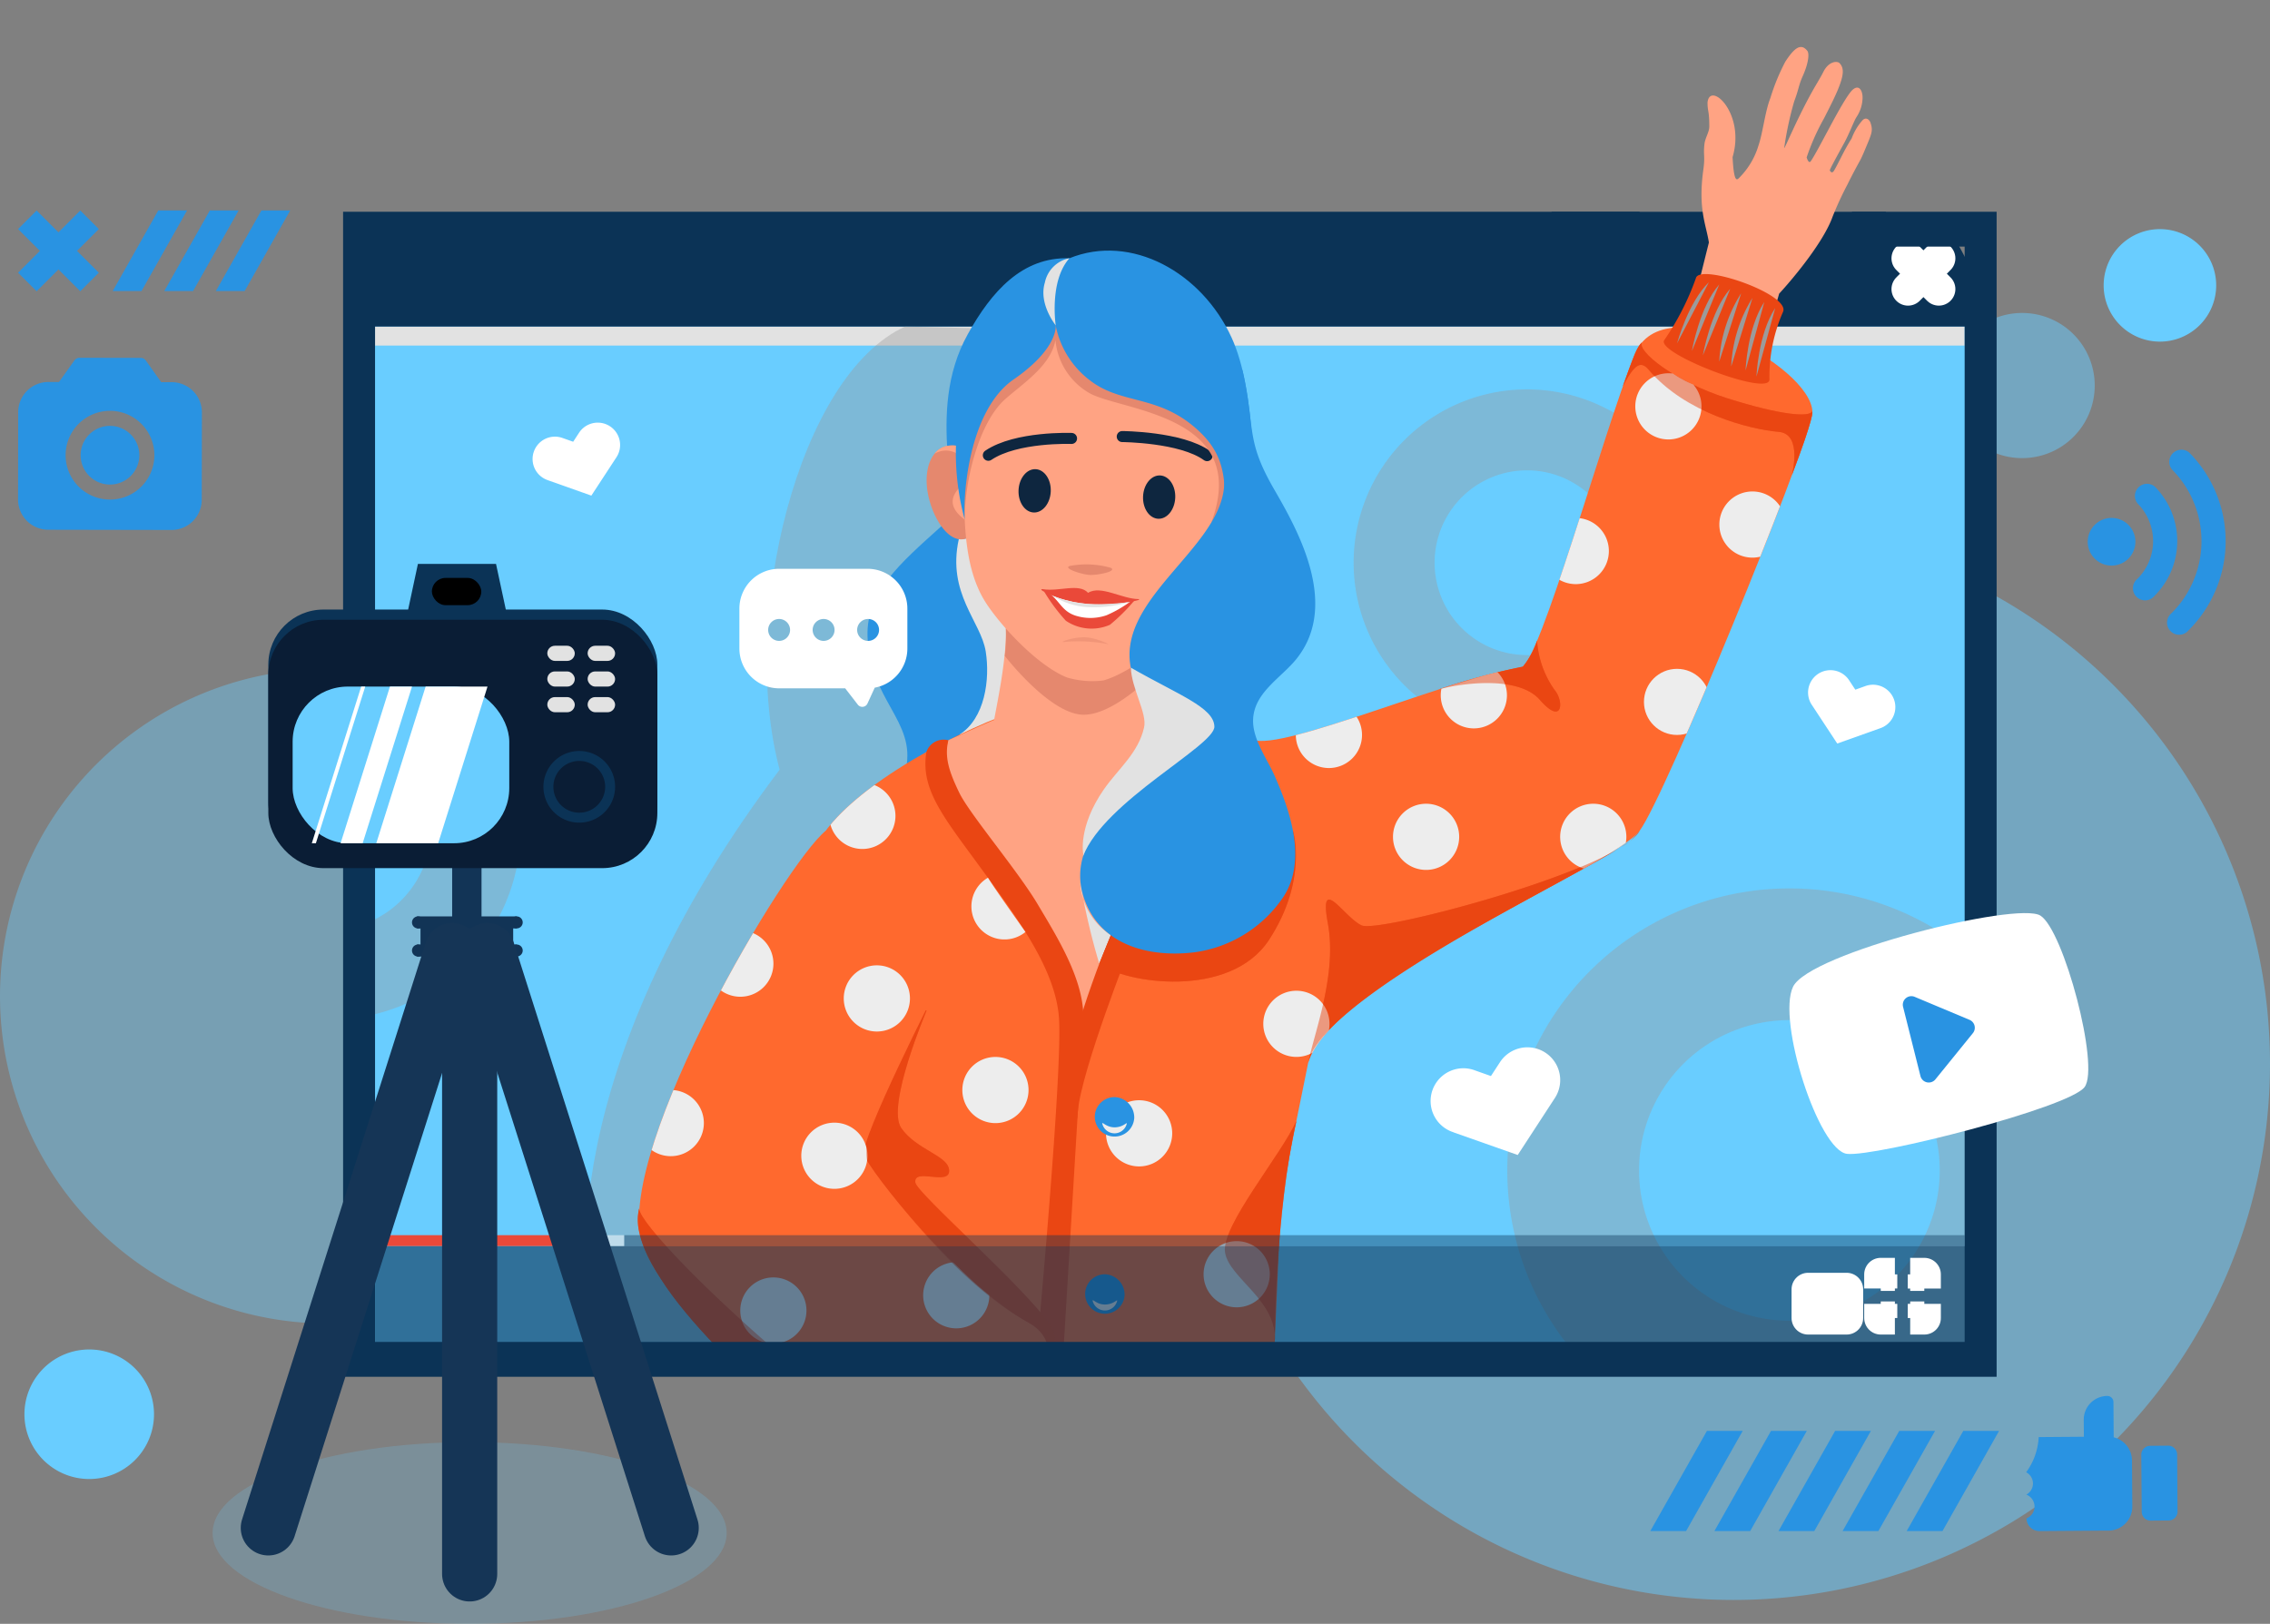 <svg xmlns="http://www.w3.org/2000/svg" xmlns:xlink="http://www.w3.org/1999/xlink" width="205.779" height="147.241" viewBox="0 0 205.779 147.241">
  <rect x="0" y="0" width="205.779" height="147.241" fill="#808080" stroke="none"/>
  <defs>
    <clipPath id="clip-path">
      <path id="Trazado_123237" data-name="Trazado 123237" d="M314.532,24.779H167.783l-.746,123.259h146.75Z" transform="translate(-167.037 -24.779)" fill="none"/>
    </clipPath>
    <clipPath id="clip-path-2">
      <path id="Trazado_123221" data-name="Trazado 123221" d="M331.567,114.764c-2.8,7-8.619,28.057-10.27,28.332-6.147.826-21.727,7.628-24.3,6.527l.79,4.638a54.613,54.613,0,0,0-10.718-6.657l-11.742-.517c-5.483,1.944-13.841,6.442-17.053,10.8h0c-3.729,3.012-18.751,28.495-16.745,36.949,1.713,7.218,20.524,22.51,23.367,23.245,3.249.839,10.163-4.632,12.655-9.477,10.424.5,21.244-.329,21.355-2.846.142-3.221.293-6.65.555-12.572.116-2.666,1.357-8.339,2.538-14.225,2.193-7.494,27.666-17.832,30.052-21.074s14.776-33.705,15.62-37.6S334.241,108.077,331.567,114.764Z" transform="translate(-241.349 -112.246)" fill="none"/>
    </clipPath>
  </defs>
  <g id="Grupo_95684" data-name="Grupo 95684" transform="translate(-70.688 -24.779)">
    <g id="Grupo_95265" data-name="Grupo 95265" transform="translate(70.688 43.861)">
      <path id="Trazado_123128" data-name="Trazado 123128" d="M439.055,165.692a48.621,48.621,0,1,0,48.621,48.62A48.621,48.621,0,0,0,439.055,165.692Z" transform="translate(-281.897 -136.941)" fill="#69cdff" opacity="0.5"/>
      <path id="Trazado_123129" data-name="Trazado 123129" d="M604.488,114.957a6.582,6.582,0,1,1-6.582-6.582A6.582,6.582,0,0,1,604.488,114.957Z" transform="translate(-414.597 -99.08)" fill="#69cdff" opacity="0.5"/>
      <path id="Trazado_123130" data-name="Trazado 123130" d="M88.958,391.129a5.873,5.873,0,1,1-5.873-5.873A5.873,5.873,0,0,1,88.958,391.129Z" transform="translate(-74.997 -281.975)" fill="#69cdff"/>
      <path id="Trazado_123131" data-name="Trazado 123131" d="M642.676,91.076a5.1,5.1,0,1,1-5.1-5.1A5.1,5.1,0,0,1,642.676,91.076Z" transform="translate(-441.776 -84.282)" fill="#69cdff"/>
      <path id="Trazado_123132" data-name="Trazado 123132" d="M99.584,203.446a29.681,29.681,0,1,0,30.456,28.885A29.681,29.681,0,0,0,99.584,203.446Z" transform="translate(-70.688 -161.873)" fill="#69cdff" opacity="0.4"/>
      <g id="Grupo_95257" data-name="Grupo 95257" transform="translate(10.219)">
        <path id="Trazado_123133" data-name="Trazado 123133" d="M103.4,88.3h-2.61l4.13-7.311h2.61Z" transform="translate(-100.791 -80.993)" fill="#2993e2"/>
        <path id="Trazado_123134" data-name="Trazado 123134" d="M117.174,88.3h-2.61l4.13-7.311h2.61Z" transform="translate(-109.889 -80.993)" fill="#2993e2"/>
        <path id="Trazado_123135" data-name="Trazado 123135" d="M130.946,88.3h-2.61l4.13-7.311h2.61Z" transform="translate(-118.986 -80.993)" fill="#2993e2"/>
      </g>
      <g id="Grupo_95258" data-name="Grupo 95258" transform="translate(149.603 110.661)">
        <path id="Trazado_123136" data-name="Trazado 123136" d="M514.657,416.083h-3.244L516.546,407h3.244Z" transform="translate(-511.413 -406.998)" fill="#2993e2"/>
        <path id="Trazado_123137" data-name="Trazado 123137" d="M531.774,416.083H528.53L533.663,407h3.244Z" transform="translate(-522.72 -406.998)" fill="#2993e2"/>
        <path id="Trazado_123138" data-name="Trazado 123138" d="M548.891,416.083h-3.244L550.779,407h3.244Z" transform="translate(-534.026 -406.998)" fill="#2993e2"/>
        <path id="Trazado_123139" data-name="Trazado 123139" d="M566.008,416.083h-3.244L567.9,407h3.245Z" transform="translate(-545.333 -406.998)" fill="#2993e2"/>
        <path id="Trazado_123140" data-name="Trazado 123140" d="M583.126,416.083h-3.245L585.013,407h3.244Z" transform="translate(-556.64 -406.998)" fill="#2993e2"/>
      </g>
      <rect id="Rectángulo_35222" data-name="Rectángulo 35222" width="7.977" height="2.379" transform="translate(1.637 5.646) rotate(-45.003)" fill="#2993e2"/>
      <rect id="Rectángulo_35223" data-name="Rectángulo 35223" width="2.379" height="7.977" transform="matrix(0.707, -0.707, 0.707, 0.707, 1.637, 1.688)" fill="#2993e2"/>
      <g id="Grupo_95260" data-name="Grupo 95260" transform="translate(189.256 21.631)">
        <g id="Grupo_95259" data-name="Grupo 95259">
          <path id="Trazado_123141" data-name="Trazado 123141" d="M642.448,154.145a1.1,1.1,0,0,0-1.556,1.543,4.825,4.825,0,0,1-.028,6.816,1.1,1.1,0,1,0,1.542,1.555A7.019,7.019,0,0,0,642.448,154.145Z" transform="translate(-636.362 -150.731)" fill="#2993e2"/>
          <path id="Trazado_123142" data-name="Trazado 123142" d="M651.511,161.162a11.414,11.414,0,0,0,.067-16.122,1.1,1.1,0,0,0-1.556,1.543,9.22,9.22,0,0,1-.054,13.024,1.1,1.1,0,1,0,1.542,1.555Z" transform="translate(-642.376 -144.716)" fill="#2993e2"/>
          <path id="Trazado_123143" data-name="Trazado 123143" d="M631.927,163.766a2.161,2.161,0,1,0-.013,3.057A2.165,2.165,0,0,0,631.927,163.766Z" transform="translate(-628.232 -156.878)" fill="#2993e2"/>
        </g>
      </g>
      <g id="Grupo_95263" data-name="Grupo 95263" transform="translate(1.637 13.356)">
        <g id="Grupo_95262" data-name="Grupo 95262">
          <g id="Grupo_95261" data-name="Grupo 95261">
            <path id="Trazado_123144" data-name="Trazado 123144" d="M89.451,122.556l-.965,0L87.1,120.6a.581.581,0,0,0-.475-.247l-5.535-.011a.586.586,0,0,0-.477.245l-1.39,1.951-.966,0a2.738,2.738,0,0,0-2.735,2.725L75.51,133.2a2.739,2.739,0,0,0,2.725,2.735l11.191.021a2.738,2.738,0,0,0,2.735-2.724l.015-7.941A2.738,2.738,0,0,0,89.451,122.556ZM83.836,133.2a4.023,4.023,0,1,1,4.031-4.016A4.023,4.023,0,0,1,83.836,133.2Z" transform="translate(-75.51 -120.34)" fill="#2993e2"/>
            <path id="Trazado_123145" data-name="Trazado 123145" d="M94.889,138.54a2.66,2.66,0,1,0,2.654,2.664A2.659,2.659,0,0,0,94.889,138.54Z" transform="translate(-86.55 -132.362)" fill="#2993e2"/>
          </g>
        </g>
      </g>
      <g id="Grupo_95264" data-name="Grupo 95264" transform="translate(183.658 107.494)">
        <path id="Trazado_123146" data-name="Trazado 123146" d="M619.691,401.42l-.023-3.2a.556.556,0,0,0-.56-.551,2.148,2.148,0,0,0-2.132,2.165l.012,1.534-3.518.026-.579,0a5.875,5.875,0,0,1-1.135,3.195,1.148,1.148,0,0,1,.015,2.027,1.156,1.156,0,0,1,.016,2.153,1.159,1.159,0,0,0,1.167,1.149l.579,0,5.213-.038.476,0a2.172,2.172,0,0,0,2.157-2.188l-.03-4.18A2.168,2.168,0,0,0,619.691,401.42Z" transform="translate(-611.739 -397.668)" fill="#2993e2"/>
        <path id="Trazado_123147" data-name="Trazado 123147" d="M644.965,410.955l-1.634.012a.808.808,0,0,0-.8.813l.038,5.171a.808.808,0,0,0,.813.8l1.635-.013a.806.806,0,0,0,.8-.812l-.038-5.172A.807.807,0,0,0,644.965,410.955Z" transform="translate(-632.077 -406.445)" fill="#2993e2"/>
      </g>
    </g>
    <g id="Grupo_95284" data-name="Grupo 95284" transform="translate(101.79 24.779)">
      <rect id="Rectángulo_35224" data-name="Rectángulo 35224" width="146.567" height="96.163" transform="translate(1.615 27.097)" fill="#69cdff"/>
      <rect id="Rectángulo_35225" data-name="Rectángulo 35225" width="144.101" height="1.726" transform="translate(2.897 29.608)" fill="#e2e2e2" style="mix-blend-mode: multiply;isolation: isolate"/>
      <rect id="Rectángulo_35226" data-name="Rectángulo 35226" width="30.295" height="3.161" transform="translate(109.559 19.203)" fill="#0b3356"/>
      <path id="Trazado_123148" data-name="Trazado 123148" d="M314.342,89.785l-2.766-5.137H171.1l-2.963,2.673v6.613H314.342Z" transform="translate(-166.16 -64.326)" fill="#0b3356"/>
      <g id="Grupo_95266" data-name="Grupo 95266" transform="translate(141.864 23.422)">
        <line id="Línea_191" data-name="Línea 191" x2="2.792" y2="2.79" transform="translate(0 0)" fill="none" stroke="#fff" stroke-linecap="round" stroke-miterlimit="10" stroke-width="3"/>
        <line id="Línea_192" data-name="Línea 192" x1="2.792" y2="2.791" fill="none" stroke="#fff" stroke-linecap="round" stroke-miterlimit="10" stroke-width="3"/>
      </g>
      <g id="Grupo_95272" data-name="Grupo 95272" transform="translate(1.603)">
        <g id="Grupo_95271" data-name="Grupo 95271" clip-path="url(#clip-path)">
          <path id="Trazado_123149" data-name="Trazado 123149" d="M498.789,262.1a25.574,25.574,0,1,0,25.575,25.574A25.574,25.574,0,0,0,498.789,262.1Zm0,39.2a13.629,13.629,0,1,1,13.63-13.629A13.629,13.629,0,0,1,498.789,301.306Z" transform="translate(-369.284 -181.544)" fill="#9b9b9b" opacity="0.4" style="mix-blend-mode: color-burn;isolation: isolate"/>
          <path id="Trazado_123150" data-name="Trazado 123150" d="M447.9,128.794a15.715,15.715,0,1,0,15.715,15.715A15.715,15.715,0,0,0,447.9,128.794Zm0,24.09a8.375,8.375,0,1,1,8.375-8.375A8.375,8.375,0,0,1,447.9,152.884Z" transform="translate(-342.182 -93.487)" fill="#9b9b9b" opacity="0.4" style="mix-blend-mode: color-burn;isolation: isolate"/>
          <path id="Trazado_123151" data-name="Trazado 123151" d="M124.708,194.742A17.387,17.387,0,1,0,142.1,212.129,17.387,17.387,0,0,0,124.708,194.742Zm0,26.653a9.266,9.266,0,1,1,9.266-9.267A9.267,9.267,0,0,1,124.708,221.4Z" transform="translate(-127.591 -137.049)" fill="#9b9b9b" opacity="0.4" style="mix-blend-mode: color-burn;isolation: isolate"/>
          <path id="Trazado_123152" data-name="Trazado 123152" d="M228.367,204.076c-2.831-7.291-2.227-27.329,16.322-51.89-3.69-13.8,1.692-35.795,11.384-40.181l16.9.409s16.9,48.348,13.423,91.662Z" transform="translate(-206.719 -82.397)" fill="#9b9b9b" opacity="0.4" style="mix-blend-mode: color-burn;isolation: isolate"/>
          <g id="Grupo_95270" data-name="Grupo 95270" transform="translate(25.109 4.262)">
            <path id="Trazado_123153" data-name="Trazado 123153" d="M519.92,55.062c-.259-1.661-1-3.033-.5-6.629.171-1.226-.022-1.3.1-2.315.064-.542.436-1.072.437-1.564,0-1.517-.172-1.369-.159-2.217.248-1.922,3.443,1.023,2.269,4.983.108,2.151.349,2.114.542,1.935a6.961,6.961,0,0,0,1.819-3.032c.369-1.065.6-3.1,1.061-4.245a18.936,18.936,0,0,1,1.363-3.32c.728-1.108,1.372-1.77,1.994-.968.192.247.1,1.134-.421,2.287-.385.86-.357,1.2-.771,2.283a30.7,30.7,0,0,0-.91,4.245c.06.038,1.041-2.383,2.383-4.845.492-.9.892-1.51,1.173-2.075.482-.965,1.255-1,1.46-.787.443.459.394,1.1-.161,2.44-.308.741-.777,1.651-1.238,2.56a20.684,20.684,0,0,0-1.581,3.552c.013.017.18.643.39.325.768-1.161,2.56-4.9,3.547-6.2.716-.939,1.169-.264,1.131.543a3.254,3.254,0,0,1-.562,1.694c-.221.349-.656,1.519-1.1,2.324-.569,1.033-1.326,2.415-1.305,2.48,0,.015.171.39.389.021.4-.669.915-1.861,1.592-2.911a5.181,5.181,0,0,1,.988-1.653c.336-.333.635-.013.714.216.221.646.141.924-.218,1.793-.282.68-.542,1.313-.7,1.6-.342.613-.868,1.606-1.16,2.211a30.148,30.148,0,0,0-1.35,2.924c-.78,2.195-3.348,5.353-4.851,6.989-.343,1.293-3.346,11.2-3.346,11.2s-7.257.342-6.646-1.68S519.206,57.92,519.92,55.062Z" transform="translate(-422.82 -37.336)" fill="#ffa383"/>
            <path id="Trazado_123154" data-name="Trazado 123154" d="M405.3,149.623c2.569,1.1,18.148-5.7,24.3-6.527,1.651-.275,7.471-21.336,10.27-28.332,2.674-6.687,16.949,1.633,16.108,5.516s-13.235,34.36-15.62,37.6S412.49,171.464,410.3,178.958" transform="translate(-349.531 -86.819)" fill="#ff692e"/>
            <path id="Trazado_123155" data-name="Trazado 123155" d="M515.042,104a24.018,24.018,0,0,0,2.876-5.627c.306-1.407,8.658,1.478,7.893,3.068a14.623,14.623,0,0,0-1.225,6.107C524.631,109.172,514.309,105.18,515.042,104Z" transform="translate(-421.998 -77.408)" fill="#ea4613"/>
            <path id="Trazado_123156" data-name="Trazado 123156" d="M539.769,113.274s.138-3.843,1.7-6.216" transform="translate(-438.356 -83.391)" fill="#9b9b9b" style="mix-blend-mode: color-burn;isolation: isolate"/>
            <path id="Trazado_123157" data-name="Trazado 123157" d="M536.855,111.652s.138-3.842,1.7-6.217" transform="translate(-436.431 -82.319)" fill="#9b9b9b" style="mix-blend-mode: color-burn;isolation: isolate"/>
            <path id="Trazado_123158" data-name="Trazado 123158" d="M533.024,110.571a12.8,12.8,0,0,1,1.926-6.216" transform="translate(-433.9 -81.606)" fill="#9b9b9b" style="mix-blend-mode: color-burn;isolation: isolate"/>
            <path id="Trazado_123159" data-name="Trazado 123159" d="M529.824,109.316a12.8,12.8,0,0,1,1.989-6.2" transform="translate(-431.786 -80.789)" fill="#9b9b9b" style="mix-blend-mode: color-burn;isolation: isolate"/>
            <path id="Trazado_123160" data-name="Trazado 123160" d="M525.456,107.954s.688-4.014,2.477-6.033" transform="translate(-428.901 -79.998)" fill="#9b9b9b" style="mix-blend-mode: color-burn;isolation: isolate"/>
            <path id="Trazado_123161" data-name="Trazado 123161" d="M522.524,106.806s.689-4.015,2.478-6.033" transform="translate(-426.964 -79.24)" fill="#9b9b9b" style="mix-blend-mode: color-burn;isolation: isolate"/>
            <path id="Trazado_123162" data-name="Trazado 123162" d="M518.549,105.717s1.01-3.739,2.89-5.551" transform="translate(-424.339 -78.839)" fill="#9b9b9b" style="mix-blend-mode: color-burn;isolation: isolate"/>
            <path id="Trazado_123163" data-name="Trazado 123163" d="M337.235,139.282c-2-4.765,2.561-29.957-1.868-39.66-2.705-5.925-9.1-9.481-14.709-7.205-4.295-.135-7.074,3.038-9.205,6.874-4.047,7.287-.1,15.355-2.4,17.424-3.782,3.4-6.8,6-6.695,9.941.16,5.837,4.394,7.689,3.487,12.045C303.281,151.007,337.235,139.282,337.235,139.282Z" transform="translate(-281.53 -73.261)" fill="#2993e2"/>
            <path id="Trazado_123164" data-name="Trazado 123164" d="M326.3,168.19c-1.081,4.924,2.012,7.452,2.442,10.171.4,2.521-.052,6.088-2.425,7.572l5.02-1.072,1.371-10.482-3.589-6.519Z" transform="translate(-297.199 -123.554)" fill="#e2e2e2" style="mix-blend-mode: multiply;isolation: isolate"/>
            <path id="Trazado_123165" data-name="Trazado 123165" d="M317.034,215.4c5.938,2.715,15.207,8.954,16.832,13.918s-4.181,25.737-4.441,31.659-.413,9.351-.555,12.572c-.216,4.883-40.712,3.411-40.483-1.784.142-3.221.293-6.649.554-12.572s-3.7-27.125-1.641-31.927,11.837-10.2,17.991-12.384Z" transform="translate(-271.194 -154.617)" fill="#ff692e"/>
            <path id="Trazado_123166" data-name="Trazado 123166" d="M395.925,151.077c-.42,2.352-2.388,5.3-4.1,4.313a3.908,3.908,0,0,1-2.1-4.434,4.082,4.082,0,0,1,3.606-3.755C395.368,146.882,396.341,148.724,395.925,151.077Z" transform="translate(-339.181 -109.884)" fill="#e5886e"/>
            <path id="Trazado_123167" data-name="Trazado 123167" d="M401,148.041a1.976,1.976,0,0,0-3.041.924l.292-1.668a2.689,2.689,0,0,1,1.437-.12A1.849,1.849,0,0,1,401,148.041Z" transform="translate(-344.681 -109.86)" fill="#ffa383"/>
            <path id="Trazado_123168" data-name="Trazado 123168" d="M318.176,147.493c.21,2.38,1.912,5.495,3.71,4.658a3.909,3.909,0,0,0,2.483-4.232,4.082,4.082,0,0,0-3.261-4.057C319.1,143.364,317.967,145.113,318.176,147.493Z" transform="translate(-291.965 -107.646)" fill="#e5886e"/>
            <path id="Trazado_123169" data-name="Trazado 123169" d="M320.256,144.521a1.977,1.977,0,0,1,2.95,1.188l-.144-1.687a2.7,2.7,0,0,0-1.422-.245A1.847,1.847,0,0,0,320.256,144.521Z" transform="translate(-293.356 -107.635)" fill="#ffa383"/>
            <path id="Trazado_123170" data-name="Trazado 123170" d="M328.59,188.141c.631,2.622-.659,8.391-.9,9.836-.54.2-4.157,1.835-4.157,1.835-1.031,3.562,1.911,6.419,4.661,10.169,3.112,4.244,6.7,10.388,6.432,15.164l1.146.051c2.613-9.938,9.043-22.123,7.538-26.412a22.117,22.117,0,0,1-.124-9.686Z" transform="translate(-295.384 -136.951)" fill="#ffa383"/>
            <path id="Trazado_123171" data-name="Trazado 123171" d="M339.121,190.918a14.861,14.861,0,0,1-.092,2.484s4.009,5.2,7.03,5.329,7.088-4.326,7.088-4.326.072-3.1.268-4.39Z" transform="translate(-305.756 -138.189)" fill="#e5886e"/>
            <path id="Trazado_123172" data-name="Trazado 123172" d="M352.548,117.217a11.938,11.938,0,1,1-23.854-1.051c.389-8.843,5.916-12.86,12.5-12.57S352.928,108.559,352.548,117.217Z" transform="translate(-298.922 -81.094)" fill="#ffa383"/>
            <path id="Trazado_123173" data-name="Trazado 123173" d="M352.23,141.707c-.281,6.379-.517,11.719-3.1,15.08-1.558,2.024-5.52,5.447-8.315,6.235a8.045,8.045,0,0,1-3.32-.276c-2.692-1.089-6.043-4.742-7.355-6.8-2.278-3.575-2.043-8.915-1.762-15.294" transform="translate(-298.604 -105.585)" fill="#ffa383"/>
            <path id="Trazado_123174" data-name="Trazado 123174" d="M378.864,153.8c-.048,1.083-.739,1.935-1.544,1.9s-1.42-.945-1.373-2.028.738-1.936,1.546-1.9S378.911,152.712,378.864,153.8Z" transform="translate(-330.141 -112.924)" fill="#0e263f"/>
            <path id="Trazado_123175" data-name="Trazado 123175" d="M345.613,152.132c-.048,1.084-.741,1.935-1.547,1.9s-1.42-.945-1.372-2.028.74-1.936,1.545-1.9S345.661,151.047,345.613,152.132Z" transform="translate(-308.175 -111.824)" fill="#0e263f"/>
            <path id="Trazado_123176" data-name="Trazado 123176" d="M370.393,141.4s5.345.027,7.693,1.732" transform="translate(-326.474 -106.077)" fill="none" stroke="#0e263f" stroke-linecap="round" stroke-miterlimit="10" stroke-width="1"/>
            <path id="Trazado_123177" data-name="Trazado 123177" d="M342.173,141.884s-5-.19-7.543,1.527" transform="translate(-302.85 -106.391)" fill="none" stroke="#0e263f" stroke-linecap="round" stroke-miterlimit="10" stroke-width="1"/>
            <path id="Trazado_123178" data-name="Trazado 123178" d="M356.065,175.7a8.039,8.039,0,0,1,3.771.166c.575.337-1.278.67-1.917.642S355.5,175.944,356.065,175.7Z" transform="translate(-316.937 -128.636)" fill="#e5886e"/>
            <path id="Trazado_123179" data-name="Trazado 123179" d="M358.428,195.6a14.289,14.289,0,0,0-3.82-.168c-.614.081.805-.473,1.916-.424C357.539,195.052,359.011,195.754,358.428,195.6Z" transform="translate(-315.949 -141.484)" fill="#e5886e" opacity="0.5"/>
            <path id="Trazado_123180" data-name="Trazado 123180" d="M350.38,183.151a19.169,19.169,0,0,0,7.309.623c.27-.02.151.021-.117.329a4.934,4.934,0,0,1-3.687,1.948c-1.788-.093-3.323-2.326-3.711-2.972C350.025,182.831,350.174,183.079,350.38,183.151Z" transform="translate(-313.078 -133.536)" fill="#fff"/>
            <path id="Trazado_123181" data-name="Trazado 123181" d="M326.2,156.54c-.9-.665-1.462-1.5-.8-2.495a3.559,3.559,0,0,1,.735-.775c1.654-1.344.793,1.668.793,1.668Z" transform="translate(-296.563 -113.689)" fill="#ffa383"/>
            <path id="Trazado_123182" data-name="Trazado 123182" d="M348.929,181.955c1.459.245,3.271-.574,4.092.333,1.141-.726,3.1.569,4.593.567.028,0,.074.054-.029.085-.789.238-5.207,1.118-8.683-.826C348.73,182.018,348.745,181.924,348.929,181.955Z" transform="translate(-312.198 -132.795)" fill="#ea4939"/>
            <path id="Trazado_123183" data-name="Trazado 123183" d="M349.486,182.71a16.584,16.584,0,0,0,1.986,2.677,4.165,4.165,0,0,0,3.993.368,16.57,16.57,0,0,0,2.258-2.25l-.348.1a10.907,10.907,0,0,1-2.216,1.284,4.47,4.47,0,0,1-2.8.038c-1.181-.376-1.435-1.259-2.255-1.92l-.4-.241Z" transform="translate(-312.664 -133.363)" fill="#ea4939"/>
            <path id="Trazado_123184" data-name="Trazado 123184" d="M351.882,183.955a6.445,6.445,0,0,0,3.26,1.022,11.2,11.2,0,0,0,3.676-.465,23.282,23.282,0,0,1-3.593.193A11.02,11.02,0,0,1,351.882,183.955Z" transform="translate(-314.246 -134.186)" fill="#e2e2e2"/>
            <path id="Trazado_123185" data-name="Trazado 123185" d="M327.229,124.878c-.009-3.643,1.32-8.815,3.648-10.9,1.932-1.728,5.059-3.578,4.6-6.716a6.193,6.193,0,0,0,2.923,6.068c2.6,1.688,14.869,1.865,11.19,11.792l1.377-1.361.2-5.066-3.409-5.03-12.618-8.676-6.754,8.88-1.717,6.194Z" transform="translate(-297.59 -82.027)" fill="#e5886e"/>
            <path id="Trazado_123186" data-name="Trazado 123186" d="M367.6,123.208c.088-3.277.421-5.864-2.14-8.339-3.6-3.484-7-2.474-9.907-4.649a8.217,8.217,0,0,1-3.257-8.007l4.351-.429,4.407.815,4.995,3.973,2.428,5.8a18.367,18.367,0,0,1,.165,5.388A25.26,25.26,0,0,1,367.6,123.208Z" transform="translate(-314.448 -79.908)" fill="#2993e2"/>
            <path id="Trazado_123187" data-name="Trazado 123187" d="M335.761,103.1c-8.333,2.582-8.925,6.708-9.619,11.515a22.917,22.917,0,0,0,.606,9.014c-.168-2.1.335-9.88,4.43-12.708s3.819-4.9,3.819-4.9Z" transform="translate(-297.109 -80.775)" fill="#2993e2"/>
            <path id="Trazado_123188" data-name="Trazado 123188" d="M350.45,99.852s-.61-4,1.24-6.084a2.818,2.818,0,0,0-2.225,2.209C348.872,97.9,350.45,99.852,350.45,99.852Z" transform="translate(-312.561 -74.613)" fill="#e2e2e2" style="mix-blend-mode: multiply;isolation: isolate"/>
            <path id="Trazado_123189" data-name="Trazado 123189" d="M317.914,223.476c-.564,3.371,1.546,5.884,4.843,10.4s6.913,9.284,7.182,13.824c.309,5.217-2.076,30.67-2.076,30.67l2.431.107,1.849-30.68c.114-3.587-2.317-7.439-4.13-10.495s-6.183-8.2-7.115-10.124-1.36-3.236-.995-4.765A1.652,1.652,0,0,0,317.914,223.476Z" transform="translate(-291.748 -159.552)" fill="#ea4613"/>
            <path id="Trazado_123190" data-name="Trazado 123190" d="M358.171,280.341c.479-1.708,2.148-6.23,2.755-7.608s1.679,1.338,1.679,1.338-4.454,11.266-4.774,15-.365-5.715-.365-5.715Z" transform="translate(-317.934 -192.57)" fill="#ea4613"/>
            <path id="Trazado_123191" data-name="Trazado 123191" d="M420.03,267.764c.543-2.753,2.644-8.021,1.794-12.651s1.475-.553,3.066.161,23.32-5.06,25.193-8.586a5.2,5.2,0,0,1-1.683,1.49c-2.515,1.551-7.446,4.11-12.59,7.015C424.11,261.8,420.487,265.505,420.03,267.764Z" transform="translate(-359.262 -175.624)" fill="#ea4613"/>
            <path id="Trazado_123192" data-name="Trazado 123192" d="M454.6,200.374c1.458-.464,7.194-1.474,9.274.911s2.2.128,1.346-.884a8.713,8.713,0,0,1-1.6-4.486,7.34,7.34,0,0,1-1.289,2.357A61.7,61.7,0,0,0,454.6,200.374Z" transform="translate(-382.097 -142.086)" fill="#ea4613"/>
            <path id="Trazado_123193" data-name="Trazado 123193" d="M505.8,116.214c-.52.758,2.907,3.55,7.739,5.08s7.437,1.742,7.695,1.178c0,0,.2.441-1.862,5.811,0,0,1.03-3.76-1.183-3.947-2.618-.221-8.487-1.71-11.776-5.622-.737-.876-1.3-.515-2.367,1.509C505.043,117.512,505.323,116.615,505.8,116.214Z" transform="translate(-414.76 -89.439)" fill="#ea4613"/>
            <path id="Trazado_123194" data-name="Trazado 123194" d="M303.468,292.582s-3.682,8.625-2.306,10.644,4.348,2.514,4.348,3.89-3.247-.312-3.064,1.065c.128.961,10.112,9.675,12.326,13.06.958,1.464-.307,5.25-.03,5.8L313.6,327c-3.225-2.725-14.735-14.778-14.735-14.778s-3.337-12.2-2.907-13.029,3-7.157,3.274-7.617S303.468,292.582,303.468,292.582Z" transform="translate(-277.282 -205.214)" fill="#ea4613"/>
            <path id="Trazado_123195" data-name="Trazado 123195" d="M258.277,246.688c-3.729,3.012-18.751,28.495-16.745,36.949,1.713,7.218,20.524,22.51,23.367,23.245,4.93,1.274,18.309-11.99,11.846-15.538s-14.607-13.946-15-15.292S268.324,261,268.324,261" transform="translate(-241.233 -175.624)" fill="#ff692e"/>
            <path id="Trazado_123196" data-name="Trazado 123196" d="M404.281,324.193c-1.329,3.024-6.841,9.539-6.47,11.924s4.873,4.413,4.5,8.171C402.314,344.288,402.341,332.539,404.281,324.193Z" transform="translate(-344.573 -226.821)" fill="#ea4613"/>
            <path id="Trazado_123197" data-name="Trazado 123197" d="M359.157,260.389a62.814,62.814,0,0,0,1.729,7.4l1.05-2.582A6.1,6.1,0,0,1,359.157,260.389Z" transform="translate(-319.052 -184.675)" fill="#e2e2e2" style="mix-blend-mode: multiply;isolation: isolate"/>
            <path id="Trazado_123198" data-name="Trazado 123198" d="M364.25,258.74c2.262,1.775,11.851,3.273,15.4-2.171s2.159-9.881,2.159-9.881l-16.508,9.47Z" transform="translate(-322.416 -175.624)" fill="#ea4613"/>
            <path id="Trazado_123199" data-name="Trazado 123199" d="M241.124,347.609c.183,2.691,25.655,26.476,30.475,23.086,0,0-3.743,3.34-6.924,2.85-2.08-.245-16.879-12.076-21.53-19.5C240.451,349.934,241.031,348.181,241.124,347.609Z" transform="translate(-241.008 -242.288)" fill="#ea4613"/>
            <g id="Grupo_95269" data-name="Grupo 95269" transform="translate(0.116 25.428)">
              <g id="Grupo_95268" data-name="Grupo 95268" clip-path="url(#clip-path-2)">
                <g id="Grupo_95267" data-name="Grupo 95267" transform="translate(-0.116 4.161)">
                  <path id="Trazado_123200" data-name="Trazado 123200" d="M422.759,215.272a3,3,0,1,1-3-3A3,3,0,0,1,422.759,215.272Z" transform="translate(-357.104 -182.482)" fill="#ededed" style="mix-blend-mode: soft-light;isolation: isolate"/>
                  <path id="Trazado_123201" data-name="Trazado 123201" d="M448.708,242.483a3,3,0,1,1-3-3A3,3,0,0,1,448.708,242.483Z" transform="translate(-374.245 -200.455)" fill="#ededed" style="mix-blend-mode: soft-light;isolation: isolate"/>
                  <path id="Trazado_123202" data-name="Trazado 123202" d="M461.462,204.68a3,3,0,1,1-3-3A3,3,0,0,1,461.462,204.68Z" transform="translate(-382.67 -175.485)" fill="#ededed" style="mix-blend-mode: soft-light;isolation: isolate"/>
                  <path id="Trazado_123203" data-name="Trazado 123203" d="M493.353,242.483a3,3,0,1,1-3-3A3,3,0,0,1,493.353,242.483Z" transform="translate(-403.735 -200.455)" fill="#ededed" style="mix-blend-mode: soft-light;isolation: isolate"/>
                  <circle id="Elipse_5739" data-name="Elipse 5739" cx="2.997" cy="2.997" r="2.997" transform="translate(91.213 26.796)" fill="#ededed" style="mix-blend-mode: soft-light;isolation: isolate"/>
                  <path id="Trazado_123204" data-name="Trazado 123204" d="M414.071,292.436a3,3,0,1,1-3-3A3,3,0,0,1,414.071,292.436Z" transform="translate(-351.365 -233.452)" fill="#ededed" style="mix-blend-mode: soft-light;isolation: isolate"/>
                  <path id="Trazado_123205" data-name="Trazado 123205" d="M372.068,321.687a3,3,0,1,1-3-3A3,3,0,0,1,372.068,321.687Z" transform="translate(-323.62 -252.774)" fill="#ededed" style="mix-blend-mode: soft-light;isolation: isolate"/>
                  <path id="Trazado_123206" data-name="Trazado 123206" d="M398.127,359.327a3,3,0,1,1-3-3A3,3,0,0,1,398.127,359.327Z" transform="translate(-340.834 -277.638)" fill="#ededed" style="mix-blend-mode: soft-light;isolation: isolate"/>
                  <path id="Trazado_123207" data-name="Trazado 123207" d="M367.558,390.677a3,3,0,1,1-3-3A3,3,0,0,1,367.558,390.677Z" transform="translate(-320.64 -298.346)" fill="#ededed" style="mix-blend-mode: soft-light;isolation: isolate"/>
                  <path id="Trazado_123208" data-name="Trazado 123208" d="M323.24,364.969a3,3,0,1,1-3.317-2.981C320.028,361.977,321.509,363.629,323.24,364.969Z" transform="translate(-291.367 -281.375)" fill="#ededed" style="mix-blend-mode: soft-light;isolation: isolate"/>
                  <path id="Trazado_123209" data-name="Trazado 123209" d="M302.03,414.673a3,3,0,1,1-3-3A3,3,0,0,1,302.03,414.673Z" transform="translate(-277.356 -314.196)" fill="#ededed" style="mix-blend-mode: soft-light;isolation: isolate"/>
                  <path id="Trazado_123210" data-name="Trazado 123210" d="M274.4,369.018a3,3,0,1,1-3-3A3,3,0,0,1,274.4,369.018Z" transform="translate(-259.107 -284.039)" fill="#ededed" style="mix-blend-mode: soft-light;isolation: isolate"/>
                  <path id="Trazado_123211" data-name="Trazado 123211" d="M290.688,327.679a3,3,0,1,1-3-3A3,3,0,0,1,290.688,327.679Z" transform="translate(-269.864 -256.733)" fill="#ededed" style="mix-blend-mode: soft-light;isolation: isolate"/>
                  <path id="Trazado_123212" data-name="Trazado 123212" d="M247,318.951a3,3,0,1,1-3-3A3,3,0,0,1,247,318.951Z" transform="translate(-241.008 -250.967)" fill="#ededed" style="mix-blend-mode: soft-light;isolation: isolate"/>
                  <path id="Trazado_123213" data-name="Trazado 123213" d="M302.03,285.651a3,3,0,1,1-3-3A3,3,0,0,1,302.03,285.651Z" transform="translate(-277.356 -228.97)" fill="#ededed" style="mix-blend-mode: soft-light;isolation: isolate"/>
                  <path id="Trazado_123214" data-name="Trazado 123214" d="M265.572,276.362a3,3,0,1,1-3-3A3,3,0,0,1,265.572,276.362Z" transform="translate(-253.274 -222.834)" fill="#ededed" style="mix-blend-mode: soft-light;isolation: isolate"/>
                  <path id="Trazado_123215" data-name="Trazado 123215" d="M298.161,236.891a3,3,0,1,1-3-3A3,3,0,0,1,298.161,236.891Z" transform="translate(-274.801 -196.762)" fill="#ededed" style="mix-blend-mode: soft-light;isolation: isolate"/>
                  <path id="Trazado_123216" data-name="Trazado 123216" d="M333.7,310.122a3,3,0,1,1-3-3A3,3,0,0,1,333.7,310.122Z" transform="translate(-298.276 -245.135)" fill="#ededed" style="mix-blend-mode: soft-light;isolation: isolate"/>
                  <path id="Trazado_123217" data-name="Trazado 123217" d="M335.067,264.166a3,3,0,1,1-3.4-4.92C332.4,260.4,333.652,262.143,335.067,264.166Z" transform="translate(-299.923 -213.509)" fill="#ededed" style="mix-blend-mode: soft-light;isolation: isolate"/>
                  <path id="Trazado_123218" data-name="Trazado 123218" d="M488.681,166.143a3,3,0,1,1-3-3A3,3,0,0,1,488.681,166.143Z" transform="translate(-400.649 -150.029)" fill="#ededed" style="mix-blend-mode: soft-light;isolation: isolate"/>
                  <path id="Trazado_123219" data-name="Trazado 123219" d="M535.865,159.067a3,3,0,1,1-3-3A3,3,0,0,1,535.865,159.067Z" transform="translate(-431.817 -145.355)" fill="#ededed" style="mix-blend-mode: soft-light;isolation: isolate"/>
                  <path id="Trazado_123220" data-name="Trazado 123220" d="M513.415,127.5a3,3,0,1,1-3-3,3.039,3.039,0,0,1,.375.023,13.277,13.277,0,0,0,1.907,1.03A2.984,2.984,0,0,1,513.415,127.5Z" transform="translate(-416.987 -124.505)" fill="#ededed" style="mix-blend-mode: soft-light;isolation: isolate"/>
                </g>
              </g>
            </g>
            <path id="Trazado_123222" data-name="Trazado 123222" d="M420.03,267.764c.543-2.753,2.644-8.021,1.794-12.651s1.475-.553,3.066.161,23.32-5.06,25.193-8.586a5.2,5.2,0,0,1-1.683,1.49c-2.515,1.551-7.446,4.11-12.59,7.015C424.11,261.8,420.487,265.505,420.03,267.764Z" transform="translate(-359.262 -175.624)" fill="#ea4613" opacity="0.5" style="mix-blend-mode: multiply;isolation: isolate"/>
            <path id="Trazado_123223" data-name="Trazado 123223" d="M454.6,200.374c1.458-.464,7.194-1.474,9.274.911s2.2.128,1.346-.884a8.713,8.713,0,0,1-1.6-4.486,7.34,7.34,0,0,1-1.289,2.357A61.7,61.7,0,0,0,454.6,200.374Z" transform="translate(-382.097 -142.086)" fill="#ea4613" opacity="0.5" style="mix-blend-mode: multiply;isolation: isolate"/>
            <path id="Trazado_123224" data-name="Trazado 123224" d="M505.8,116.214c-.52.758,2.907,3.55,7.739,5.08s7.437,1.742,7.695,1.178c0,0,.2.441-1.862,5.811,0,0,1.03-3.76-1.183-3.947-2.618-.221-8.487-1.71-11.776-5.622-.737-.876-1.3-.515-2.367,1.509C505.043,117.512,505.323,116.615,505.8,116.214Z" transform="translate(-414.76 -89.439)" fill="#ea4613" opacity="0.5" style="mix-blend-mode: multiply;isolation: isolate"/>
            <path id="Trazado_123225" data-name="Trazado 123225" d="M307.528,294.718s-3.682,8.625-2.306,10.644,4.348,2.514,4.348,3.89-3.247-.312-3.063,1.065c.128.961,10.112,9.675,12.326,13.06.958,1.464-.307,5.25-.03,5.8l-1.139-.049c1.533-3.125,1.26-5.021-1.339-6.367-7.249-4.136-14.194-14.433-14.194-14.433a5.11,5.11,0,0,1,.125-2.144C303.968,301.6,307.528,294.718,307.528,294.718Z" transform="translate(-281.342 -207.351)" fill="#ea4613" opacity="0.5" style="mix-blend-mode: multiply;isolation: isolate"/>
            <path id="Trazado_123226" data-name="Trazado 123226" d="M404.281,324.193c-1.329,3.024-6.841,9.539-6.47,11.924s4.873,4.413,4.5,8.171C402.314,344.288,402.341,332.539,404.281,324.193Z" transform="translate(-344.573 -226.821)" fill="#ea4613" opacity="0.5" style="mix-blend-mode: multiply;isolation: isolate"/>
            <path id="Trazado_123227" data-name="Trazado 123227" d="M364.25,258.74c2.262,1.775,11.851,3.273,15.4-2.171s2.159-9.881,2.159-9.881l-16.508,9.47Z" transform="translate(-322.416 -175.624)" fill="#ea4613" opacity="0.5" style="mix-blend-mode: multiply;isolation: isolate"/>
            <path id="Trazado_123228" data-name="Trazado 123228" d="M241.124,347.609c.183,2.691,25.655,26.476,30.475,23.086,0,0-3.743,3.34-6.924,2.85-2.08-.245-16.879-12.076-21.53-19.5C240.451,349.934,241.031,348.181,241.124,347.609Z" transform="translate(-241.008 -242.288)" fill="#ea4613" opacity="0.5" style="mix-blend-mode: multiply;isolation: isolate"/>
            <path id="Trazado_123229" data-name="Trazado 123229" d="M373.862,123.58c1.2,5.369.266,6.283,2.832,10.751,1.957,3.4,6.1,10.418,2.078,15.447-1.356,1.7-3.772,3-3.933,5.4-.122,1.814,1.221,3.58,1.935,5.186,1.463,3.294,2.942,7.712.815,10.99a11.589,11.589,0,0,1-8.055,5.035c-3.771.471-8.1-.447-9.788-4.283-1.839-4.174.969-7.429,3.762-10.117,1.259-1.212,2.81-2.247,2.991-4.16.186-1.964-.866-3.353-1.84-4.974-4.53-7.536,7.365-12.532,7.557-18.935.088-2.93-1.262-4.2.114-6.857C372.33,127.059,373.861,123.575,373.862,123.58Z" transform="translate(-319.052 -94.305)" fill="#2993e2"/>
            <path id="Trazado_123230" data-name="Trazado 123230" d="M364.206,203.128c4.313,2.47,7.551,3.613,7.573,5.352s-9.939,6.725-11.9,11.734l.01-.214s-.488-2.415,1.849-5.8c1.295-1.875,3.15-3.31,3.671-5.663C365.694,207.255,364.275,205.047,364.206,203.128Z" transform="translate(-319.508 -146.851)" fill="#e2e2e2" style="mix-blend-mode: multiply;isolation: isolate"/>
            <path id="Trazado_123231" data-name="Trazado 123231" d="M366.645,319.736a1.789,1.789,0,1,1-1.785-1.9A1.847,1.847,0,0,1,366.645,319.736Z" transform="translate(-321.639 -222.619)" fill="#2993e2"/>
            <path id="Trazado_123232" data-name="Trazado 123232" d="M364.072,367.063a1.789,1.789,0,1,1-1.786-1.9A1.848,1.848,0,0,1,364.072,367.063Z" transform="translate(-319.94 -253.881)" fill="#2993e2"/>
            <path id="Trazado_123233" data-name="Trazado 123233" d="M365.054,324.822c0-.183.375.347,1.113.347.77,0,1.113-.488,1.113-.347a1.141,1.141,0,0,1-2.226,0Z" transform="translate(-322.947 -227.211)" fill="#2993e2"/>
            <path id="Trazado_123234" data-name="Trazado 123234" d="M362.482,372.15c0-.183.376.348,1.113.348.77,0,1.113-.488,1.113-.348a1.141,1.141,0,0,1-2.226,0Z" transform="translate(-321.248 -258.474)" fill="#2993e2"/>
            <path id="Trazado_123235" data-name="Trazado 123235" d="M365.054,324.822c0-.183.375.347,1.113.347.77,0,1.113-.488,1.113-.347a1.141,1.141,0,0,1-2.226,0Z" transform="translate(-322.947 -227.211)" fill="#ededed" style="mix-blend-mode: soft-light;isolation: isolate"/>
            <path id="Trazado_123236" data-name="Trazado 123236" d="M362.482,372.15c0-.183.376.348,1.113.348.77,0,1.113-.488,1.113-.348a1.141,1.141,0,0,1-2.226,0Z" transform="translate(-321.248 -258.474)" fill="#ededed" style="mix-blend-mode: soft-light;isolation: isolate"/>
          </g>
        </g>
      </g>
      <rect id="Rectángulo_35227" data-name="Rectángulo 35227" width="145.285" height="10.274" transform="translate(2.897 112.986)" fill="#0b3356" opacity="0.6" style="mix-blend-mode: multiply;isolation: isolate"/>
      <rect id="Rectángulo_35228" data-name="Rectángulo 35228" width="17.855" height="0.988" transform="translate(2.897 111.998)" fill="#ea4939"/>
      <rect id="Rectángulo_35229" data-name="Rectángulo 35229" width="121.519" height="0.988" transform="translate(25.479 111.998)" fill="#0b3356" opacity="0.4" style="mix-blend-mode: multiply;isolation: isolate"/>
      <rect id="Rectángulo_35230" data-name="Rectángulo 35230" width="4.454" height="0.988" transform="translate(21.025 111.998)" fill="#fff" opacity="0.5"/>
      <g id="Grupo_95273" data-name="Grupo 95273" transform="translate(139.39 115.555)">
        <path id="Trazado_123238" data-name="Trazado 123238" d="M574.236,365.2h-1.282v1.281" transform="translate(-572.954 -365.201)" fill="none" stroke="#fff" stroke-linejoin="round" stroke-width="3"/>
        <path id="Trazado_123239" data-name="Trazado 123239" d="M582.1,366.481V365.2h-1.281" transform="translate(-578.151 -365.2)" fill="none" stroke="#fff" stroke-linejoin="round" stroke-width="3"/>
        <path id="Trazado_123240" data-name="Trazado 123240" d="M580.82,374.358H582.1v-1.282" transform="translate(-578.15 -370.403)" fill="none" stroke="#fff" stroke-linejoin="round" stroke-width="3"/>
        <path id="Trazado_123241" data-name="Trazado 123241" d="M572.954,373.076v1.282h1.282" transform="translate(-572.954 -370.403)" fill="none" stroke="#fff" stroke-linejoin="round" stroke-width="3"/>
      </g>
      <rect id="Rectángulo_35231" data-name="Rectángulo 35231" width="3.491" height="2.601" transform="translate(132.805 116.909)" fill="none" stroke="#fff" stroke-linecap="round" stroke-linejoin="round" stroke-width="3"/>
      <path id="Trazado_123242" data-name="Trazado 123242" d="M162.314,81.35V186.988H312.209V81.35H299.092l-.373,3.161h10.592v99.315h-144.1V84.511H279.89l-.047-3.161Z" transform="translate(-162.314 -62.147)" fill="#0b3356"/>
      <g id="Grupo_95274" data-name="Grupo 95274" transform="translate(131.108 82.796)">
        <path id="Trazado_123243" data-name="Trazado 123243" d="M575.315,284.471c-1.4,1.874-18.949,6.339-21.529,6.053s-6.37-12.08-4.9-15.148,20.315-7.761,22.423-6.458S576.717,282.6,575.315,284.471Z" transform="translate(-548.556 -268.695)" fill="#fff"/>
        <path id="Trazado_123244" data-name="Trazado 123244" d="M584.9,293.026l-4.978-2.088a.776.776,0,0,0-1.054.9l1.577,6.281a.776.776,0,0,0,1.356.3l3.4-4.193A.776.776,0,0,0,584.9,293.026Z" transform="translate(-568.563 -283.346)" fill="#2993e2"/>
      </g>
      <path id="Trazado_123245" data-name="Trazado 123245" d="M279.777,176.716H271.75a3.61,3.61,0,0,0-3.6,3.6v3.641a3.61,3.61,0,0,0,3.6,3.6h5.992l1.142,1.477a.515.515,0,0,0,.876-.1l.659-1.438a3.61,3.61,0,0,0,2.958-3.538v-3.641A3.61,3.61,0,0,0,279.777,176.716Zm-8.027,6.538a.993.993,0,1,1,.994-.994A.993.993,0,0,1,271.75,183.254Zm4.034,0a.993.993,0,1,1,.993-.994A.994.994,0,0,1,275.784,183.254Zm4.034,0a.993.993,0,1,1,.993-.994A.993.993,0,0,1,279.819,183.254Z" transform="translate(-232.225 -125.142)" fill="#fff"/>
      <g id="Grupo_95277" data-name="Grupo 95277" transform="translate(98.677 94.967)">
        <g id="Grupo_95276" data-name="Grupo 95276">
          <g id="Grupo_95275" data-name="Grupo 95275">
            <path id="Trazado_123246" data-name="Trazado 123246" d="M455,312.261l.05.018,5.769,2.033,3.339-5.125.03-.045a2.971,2.971,0,1,0-4.98-3.243l-.818,1.255-1.413-.5a2.971,2.971,0,1,0-1.976,5.6Z" transform="translate(-453.013 -304.551)" fill="#fff"/>
          </g>
        </g>
      </g>
      <g id="Grupo_95280" data-name="Grupo 95280" transform="translate(132.805 60.765)">
        <g id="Grupo_95279" data-name="Grupo 95279">
          <g id="Grupo_95278" data-name="Grupo 95278">
            <path id="Trazado_123247" data-name="Trazado 123247" d="M553.886,206.928l.02.031,2.292,3.486,3.928-1.4.034-.012a2.027,2.027,0,0,0-1.363-3.817l-.962.344-.562-.854a2.026,2.026,0,1,0-3.387,2.226Z" transform="translate(-553.555 -203.79)" fill="#fff"/>
          </g>
        </g>
      </g>
      <g id="Grupo_95283" data-name="Grupo 95283" transform="translate(17.188 38.285)">
        <g id="Grupo_95282" data-name="Grupo 95282">
          <g id="Grupo_95281" data-name="Grupo 95281">
            <path id="Trazado_123248" data-name="Trazado 123248" d="M214.3,142.816l.034.013,3.932,1.393,2.283-3.491.02-.031a2.027,2.027,0,0,0-3.392-2.218l-.559.855-.964-.341a2.026,2.026,0,1,0-1.354,3.819Z" transform="translate(-212.949 -137.567)" fill="#fff"/>
          </g>
        </g>
      </g>
    </g>
    <g id="Grupo_95287" data-name="Grupo 95287" transform="translate(89.964 75.912)">
      <path id="Trazado_123249" data-name="Trazado 123249" d="M174.073,418.246c0,4.55-10.432,8.239-23.3,8.239s-23.3-3.689-23.3-8.239,10.431-8.238,23.3-8.238S174.073,413.7,174.073,418.246Z" transform="translate(-127.475 -330.376)" fill="#69cdff" opacity="0.2"/>
      <g id="Grupo_95286" data-name="Grupo 95286" transform="translate(5.048)">
        <rect id="Rectángulo_35232" data-name="Rectángulo 35232" width="2.662" height="5.203" transform="translate(16.665 27.303)" fill="#123456"/>
        <g id="Grupo_95285" data-name="Grupo 95285">
          <path id="Trazado_123250" data-name="Trazado 123250" d="M187.036,175.415h-7.08l-1.2,5.61h9.484Z" transform="translate(-166.395 -175.415)" fill="#0b3356"/>
          <rect id="Rectángulo_35233" data-name="Rectángulo 35233" width="4.477" height="2.471" rx="1.236" transform="translate(14.828 1.269)"/>
          <rect id="Rectángulo_35234" data-name="Rectángulo 35234" width="35.265" height="22.522" rx="5" transform="translate(0 4.137)" fill="#0b3356"/>
          <rect id="Rectángulo_35235" data-name="Rectángulo 35235" width="35.265" height="22.522" rx="5" transform="translate(0 5.063)" fill="#0a1d35"/>
          <rect id="Rectángulo_35236" data-name="Rectángulo 35236" width="19.638" height="14.204" rx="5" transform="translate(2.204 10.312)" fill="#0a1d35"/>
          <rect id="Rectángulo_35237" data-name="Rectángulo 35237" width="19.638" height="14.205" rx="5" transform="translate(2.204 11.122)" fill="#69cdff"/>
          <path id="Trazado_123251" data-name="Trazado 123251" d="M163.639,222.386h-2l4.474-14.205h2Z" transform="translate(-155.088 -197.058)" fill="#fff" style="mix-blend-mode: soft-light;isolation: isolate"/>
          <path id="Trazado_123252" data-name="Trazado 123252" d="M154.33,222.386h-.368l4.474-14.205h.368Z" transform="translate(-150.019 -197.058)" fill="#fff" style="mix-blend-mode: soft-light;isolation: isolate"/>
          <path id="Trazado_123253" data-name="Trazado 123253" d="M176.786,222.386h-5.61l4.474-14.205h5.609Z" transform="translate(-161.39 -197.058)" fill="#fff" style="mix-blend-mode: soft-light;isolation: isolate"/>
          <rect id="Rectángulo_35238" data-name="Rectángulo 35238" width="2.49" height="1.374" rx="0.687" transform="translate(25.29 7.42)" fill="#e2e2e2"/>
          <rect id="Rectángulo_35239" data-name="Rectángulo 35239" width="2.49" height="1.374" rx="0.687" transform="translate(28.946 7.42)" fill="#e2e2e2"/>
          <rect id="Rectángulo_35240" data-name="Rectángulo 35240" width="2.49" height="1.375" rx="0.687" transform="translate(25.29 9.748)" fill="#e2e2e2"/>
          <rect id="Rectángulo_35241" data-name="Rectángulo 35241" width="2.49" height="1.375" rx="0.687" transform="translate(28.946 9.748)" fill="#e2e2e2"/>
          <rect id="Rectángulo_35242" data-name="Rectángulo 35242" width="2.49" height="1.374" rx="0.687" transform="translate(25.29 12.076)" fill="#e2e2e2"/>
          <rect id="Rectángulo_35243" data-name="Rectángulo 35243" width="2.49" height="1.374" rx="0.687" transform="translate(28.946 12.076)" fill="#e2e2e2"/>
          <path id="Trazado_123254" data-name="Trazado 123254" d="M221.69,227.35a3.907,3.907,0,1,1-3.907-3.908A3.907,3.907,0,0,1,221.69,227.35Z" transform="translate(-189.595 -207.139)" fill="#0a1d35"/>
          <path id="Trazado_123255" data-name="Trazado 123255" d="M222.313,228.633a3.249,3.249,0,1,1-3.248-3.249A3.248,3.248,0,0,1,222.313,228.633Z" transform="translate(-190.877 -208.422)" fill="#0b3356"/>
          <path id="Trazado_123256" data-name="Trazado 123256" d="M223.166,230.386a2.347,2.347,0,1,1-2.347-2.347A2.347,2.347,0,0,1,223.166,230.386Z" transform="translate(-192.631 -210.176)" fill="#0a1d35"/>
        </g>
        <rect id="Rectángulo_35244" data-name="Rectángulo 35244" width="9.041" height="1.089" transform="translate(13.475 31.961)" fill="#123456"/>
        <path id="Trazado_123257" data-name="Trazado 123257" d="M208.162,270.117a.544.544,0,1,1-.544-.545A.545.545,0,0,1,208.162,270.117Z" transform="translate(-185.102 -237.611)" fill="#123456"/>
        <path id="Trazado_123258" data-name="Trazado 123258" d="M181.806,270.117a.545.545,0,1,1-.545-.545A.545.545,0,0,1,181.806,270.117Z" transform="translate(-167.692 -237.611)" fill="#123456"/>
        <rect id="Rectángulo_35245" data-name="Rectángulo 35245" width="9.041" height="1.089" transform="translate(13.475 34.511)" fill="#123456"/>
        <path id="Trazado_123259" data-name="Trazado 123259" d="M208.162,277.628a.544.544,0,1,1-.544-.544A.544.544,0,0,1,208.162,277.628Z" transform="translate(-185.102 -242.573)" fill="#123456"/>
        <path id="Trazado_123260" data-name="Trazado 123260" d="M181.806,277.628a.545.545,0,1,1-.545-.544A.545.545,0,0,1,181.806,277.628Z" transform="translate(-167.692 -242.573)" fill="#123456"/>
        <rect id="Rectángulo_35246" data-name="Rectángulo 35246" width="8.402" height="2.549" transform="translate(13.795 32.506)" fill="#123456"/>
        <line id="Línea_193" data-name="Línea 193" x1="16.665" y2="52.351" transform="translate(0 35.056)" fill="none" stroke="#153556" stroke-linecap="round" stroke-miterlimit="10" stroke-width="5"/>
        <line id="Línea_194" data-name="Línea 194" x1="16.665" y1="52.351" transform="translate(19.855 35.056)" fill="none" stroke="#153556" stroke-linecap="round" stroke-miterlimit="10" stroke-width="5"/>
        <line id="Línea_195" data-name="Línea 195" y2="56.043" transform="translate(18.251 35.537)" fill="none" stroke="#153556" stroke-linecap="round" stroke-miterlimit="10" stroke-width="5"/>
      </g>
    </g>
  </g>
</svg>
